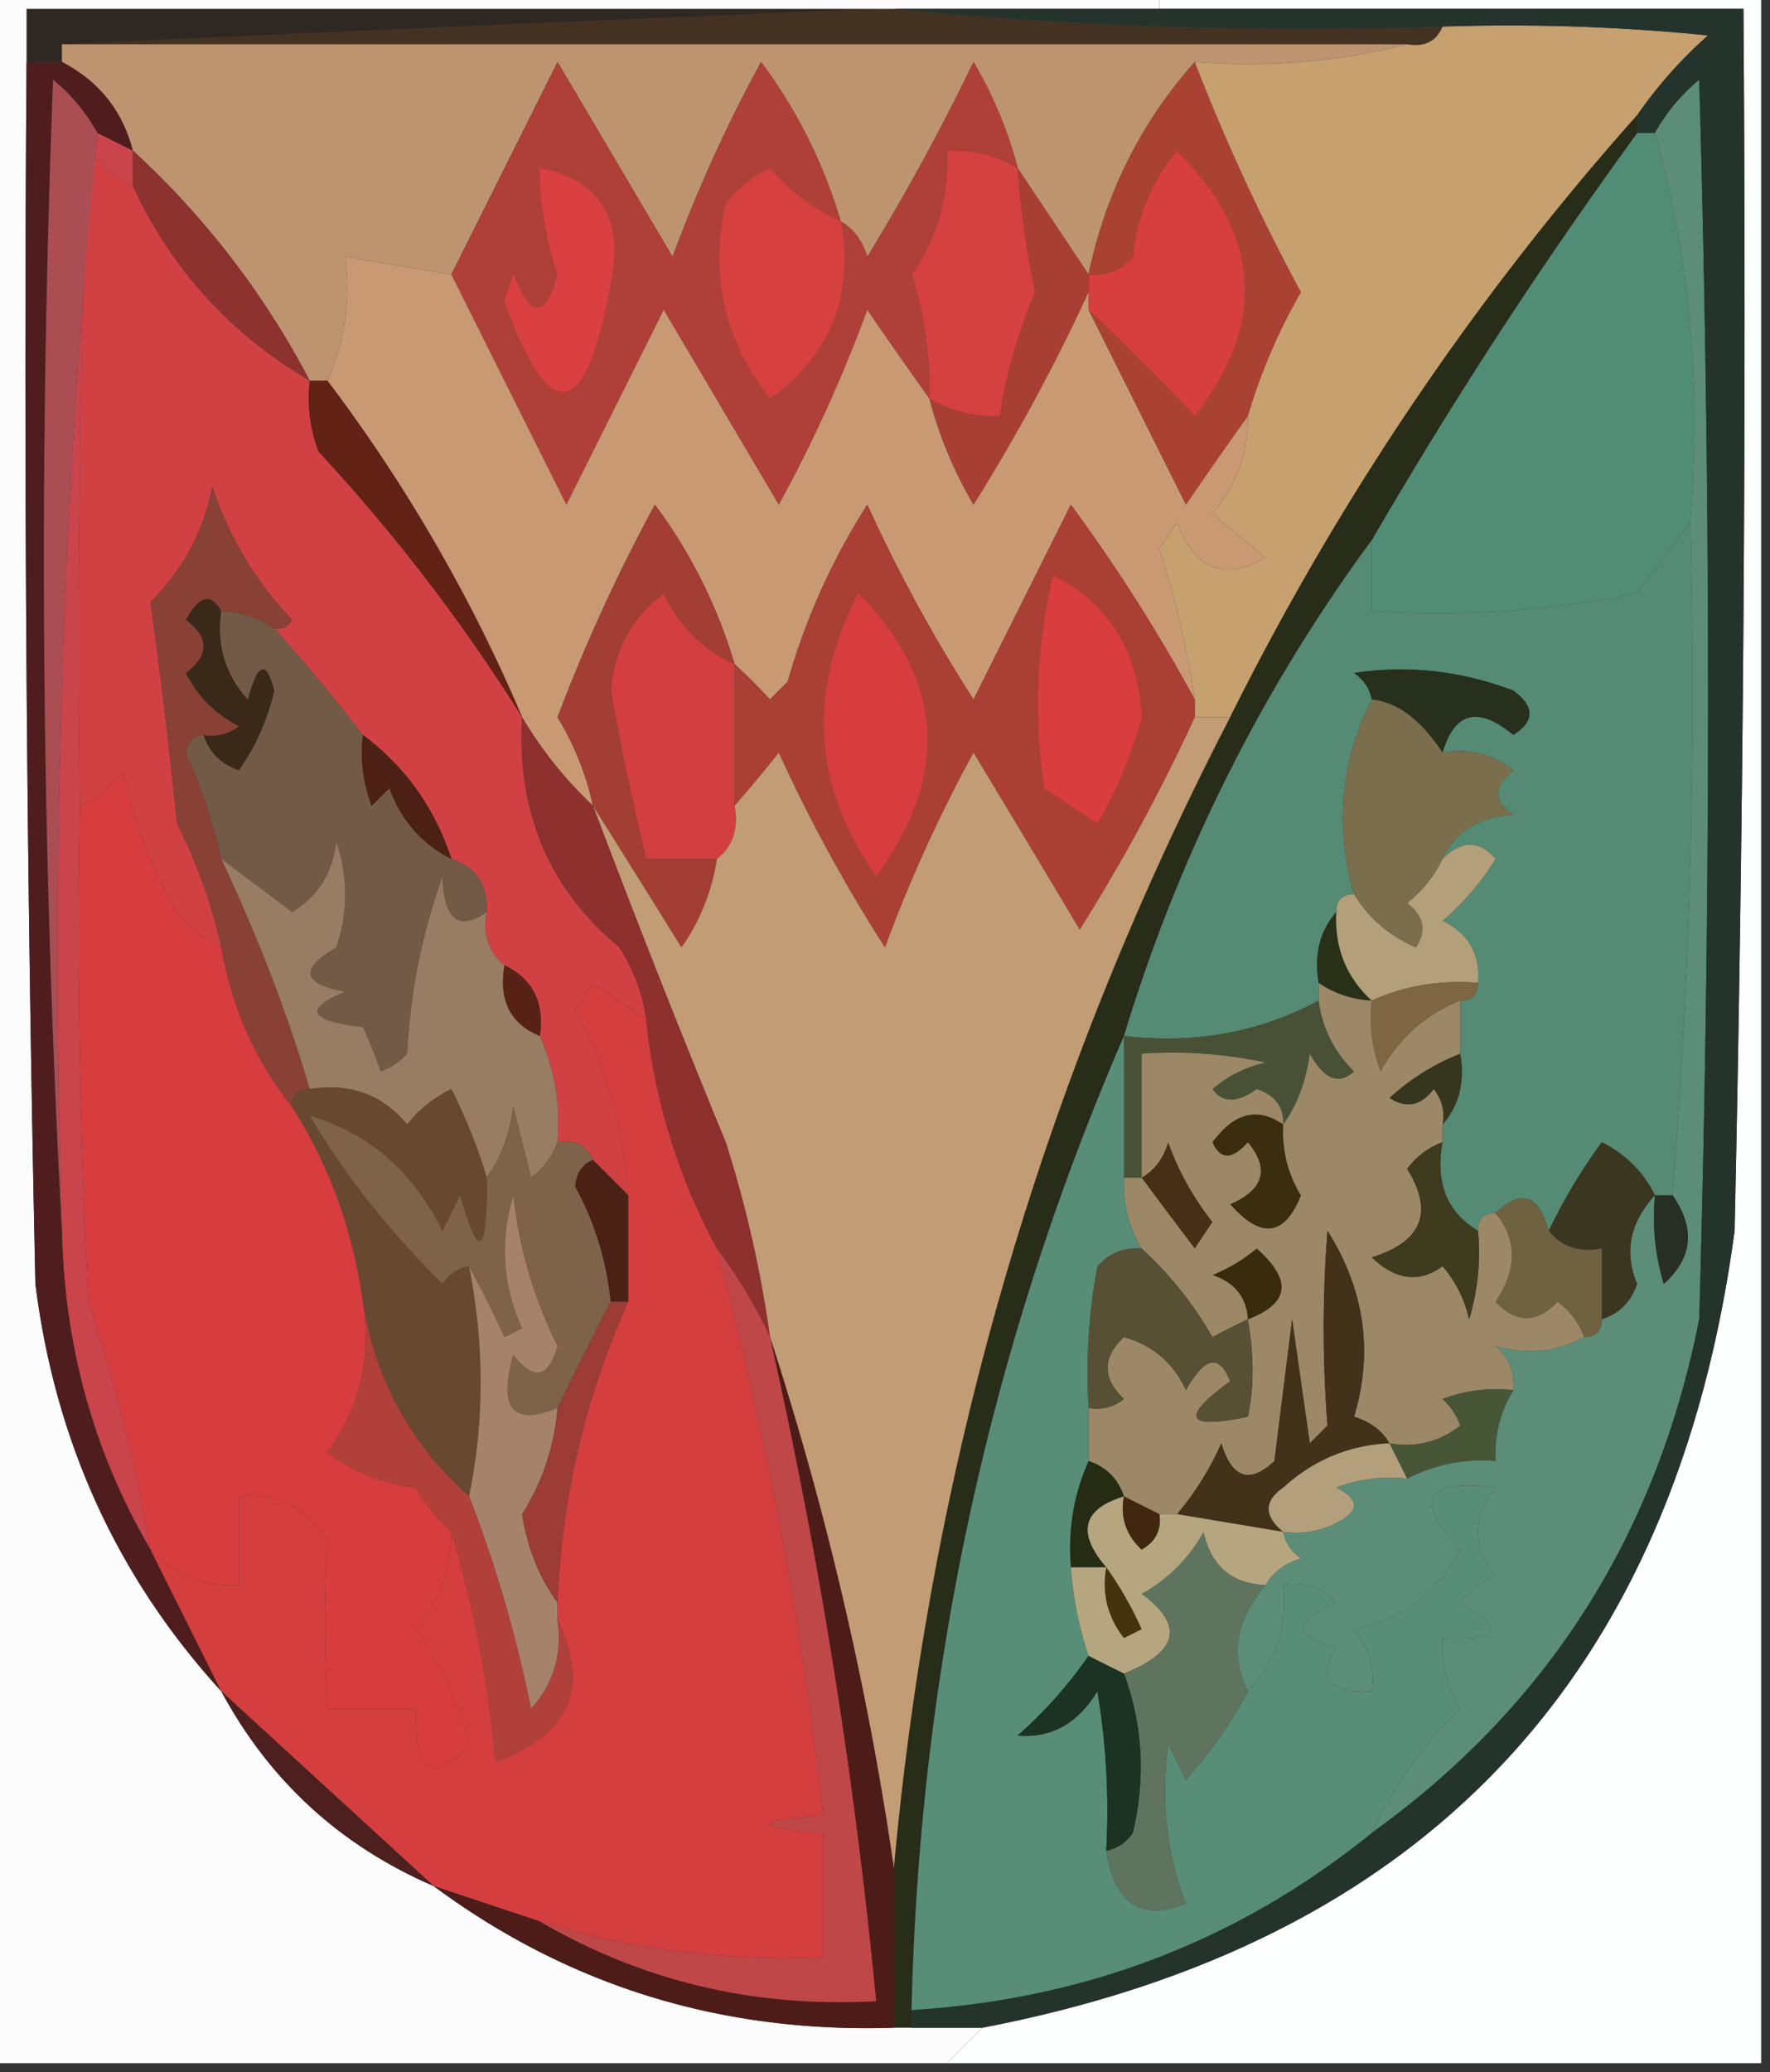 <svg xmlns="http://www.w3.org/2000/svg" width="100" height="117" style="shape-rendering:geometricPrecision;text-rendering:geometricPrecision;image-rendering:optimizeQuality;fill-rule:evenodd;clip-rule:evenodd"><rect width="100%" height="100%" fill="#333333" stroke="none"/><path style="opacity:1" fill="#2f2822" d="M49.5.5a8959.366 8959.366 0 0 0-46 2v1h-2v-3h48z"/><path style="opacity:1" fill="#433221" d="M49.5.5h1c10.153.994 20.487 1.328 31 1-.342.838-1.008 1.172-2 1h-76a8959.366 8959.366 0 0 1 46-2z"/><path style="opacity:1" fill="#bd946f" d="M3.5 3.5v-1h76c-3.798.983-7.798 1.317-12 1-3.04 3.414-5.04 7.414-6 12l-4-6a23.407 23.407 0 0 0-2.5-6 124.58 124.58 0 0 1-6 11c-.278-.916-.778-1.582-1.5-2a28.523 28.523 0 0 0-4.5-9 82.275 82.275 0 0 0-5 11l-6.5-11-6 12-6-1c.302 2.56-.032 4.893-1 7h-1a47.428 47.428 0 0 0-10-13c-.58-2.249-1.913-3.915-4-5z"/><path style="opacity:1" fill="#aa4233" d="M67.5 3.5a113.917 113.917 0 0 0 6 13 32.145 32.145 0 0 0-3 7 312.234 312.234 0 0 0-3.5 5l-5.5-11a139.52 139.52 0 0 1 6 6c4.11-5.25 3.776-10.25-1-15-1.434 1.72-2.267 3.72-2.5 6-.67.752-1.504 1.086-2.5 1 .96-4.586 2.96-8.586 6-12z"/><path style="opacity:1" fill="#8d322f" d="M7.5 8.5a47.428 47.428 0 0 1 10 13c-4.48-2.629-7.813-6.296-10-11v-2z"/><path style="opacity:1" fill="#af4039" d="M47.5 12.5c.722.418 1.222 1.084 1.5 2a124.58 124.58 0 0 0 6-11 23.407 23.407 0 0 1 2.5 6c-1.208-.734-2.541-1.067-4-1 .104 2.59-.563 4.923-2 7a21.332 21.332 0 0 1 1 7 312.234 312.234 0 0 1-3.5-5 81.568 81.568 0 0 1-5 11l-6.5-11-5.5 11-6.5-13 6-12 6.5 11a82.275 82.275 0 0 1 5-11 28.523 28.523 0 0 1 4.5 9z"/><path style="opacity:1" fill="#da4041" d="M30.5 9.5c3.407.674 4.74 2.841 4 6.5-1.418 7.824-3.418 8.157-6 1l.5-1.5c.998 2.528 1.831 2.528 2.5 0a19.066 19.066 0 0 1-1-6z"/><path style="opacity:1" fill="#d54041" d="M57.5 9.5c.17 2.348.503 4.682 1 7a28.151 28.151 0 0 0-2 7c-1.459.067-2.792-.266-4-1a21.332 21.332 0 0 0-1-7c1.437-2.077 2.104-4.41 2-7 1.459-.067 2.792.266 4 1z"/><path style="opacity:1" fill="#d63e3f" d="M61.5 17.5v-2c.996.086 1.83-.248 2.5-1 .233-2.28 1.066-4.28 2.5-6 4.776 4.75 5.11 9.75 1 15a139.52 139.52 0 0 0-6-6z"/><path style="opacity:1" fill="#d6403f" d="M47.5 12.5c.75 4.241-.583 7.575-4 10-2.569-3.274-3.402-6.94-2.5-11a7.252 7.252 0 0 1 2.5-2c1.142 1.326 2.475 2.326 4 3z"/><path style="opacity:1" fill="#a83f35" d="m57.5 9.5 4 6v1a106.099 106.099 0 0 1-6.5 12 23.407 23.407 0 0 1-2.5-6c1.208.734 2.541 1.067 4 1a28.151 28.151 0 0 1 2-7 50.787 50.787 0 0 1-1-7z"/><path style="opacity:1" fill="#c6a06f" d="M81.5 1.5c5.011-.166 10.011 0 15 .5a25.15 25.15 0 0 0-4 4.5c-9.139 10.259-16.805 21.592-23 34h-2v-1a52.405 52.405 0 0 0-2-8.5l1-1.5c1.015 2.668 2.682 3.334 5 2l-3-2.5c1.361-1.584 2.028-3.418 2-5.5a32.145 32.145 0 0 1 3-7 113.917 113.917 0 0 1-6-13c4.202.317 8.202-.017 12-1 .992.172 1.658-.162 2-1z"/><path style="opacity:1" fill="#518d76" d="M92.5 7.5h1c1.963 6.924 2.63 14.257 2 22a171.62 171.62 0 0 0-3 4 57.124 57.124 0 0 1-15 1v-4a263.595 263.595 0 0 1 15-23z"/><path style="opacity:1" fill="#272d18" d="M92.5 6.5v1a263.595 263.595 0 0 0-15 23c-6.234 8.469-10.901 17.802-14 28-7.557 17.444-11.557 35.777-12 55v1h-1v-9c2.092-22.939 8.425-44.605 19-65 6.195-12.408 13.861-23.741 23-34z"/><path style="opacity:1" fill="#c99974" d="m25.5 15.5 6.5 13 5.5-11 6.5 11a81.568 81.568 0 0 0 5-11c1.189 1.733 2.356 3.4 3.5 5a23.407 23.407 0 0 0 2.5 6 106.099 106.099 0 0 0 6.5-12v1l5.5 11c1.189-1.733 2.356-3.4 3.5-5 .028 2.082-.639 3.916-2 5.5l3 2.5c-2.318 1.334-3.985.668-5-2l-1 1.5a52.405 52.405 0 0 1 2 8.5 96.007 96.007 0 0 0-7-11l-5.5 11a87.443 87.443 0 0 1-6-11 37.652 37.652 0 0 0-4.5 10l-1 1a30.943 30.943 0 0 0-2-2 28.522 28.522 0 0 0-4.5-9 97.34 97.34 0 0 0-5.5 12 16.066 16.066 0 0 1 2 5 22.763 22.763 0 0 1-4-5 89.798 89.798 0 0 0-11-19c.968-2.107 1.302-4.44 1-7l6 1z"/><path style="opacity:1" fill="#d14143" d="M7.5 10.5c2.187 4.704 5.52 8.371 10 11a8.434 8.434 0 0 0 .5 4c4.327 4.67 8.16 9.67 11.5 15-.315 5.361 1.519 9.695 5.5 13a10.123 10.123 0 0 1 1.5 4 186.2 186.2 0 0 1-3-2l-1 1.5c1.689 3.261 2.689 6.761 3 10.5l-2-2c-.342-.838-1.008-1.172-2-1 .175-2.12-.159-4.12-1-6 .27-1.88-.396-3.213-2-4-.904-.709-1.237-1.709-1-3 .073-1.527-.594-2.527-2-3-.933-2.87-2.6-5.204-5-7a104.108 104.108 0 0 0-5-6c.438.065.772-.101 1-.5a19.945 19.945 0 0 1-4.5-7.5c-.516 2.534-1.683 4.7-3.5 6.5A336.083 336.083 0 0 1 10 46.5a29.296 29.296 0 0 1 2.5 7c-.958-.453-1.792-1.12-2.5-2a24.562 24.562 0 0 1-3-8c-.708.88-1.542 1.547-2.5 2a684.94 684.94 0 0 1 .5-37c.708.88 1.542 1.547 2.5 2z"/><path style="opacity:1" fill="#632216" d="M17.5 21.5h1a89.798 89.798 0 0 1 11 19 100.695 100.695 0 0 0-11.5-15 8.434 8.434 0 0 1-.5-4z"/><path style="opacity:1" fill="#aa3f36" d="M67.5 39.5v1a104.412 104.412 0 0 1-6.5 12c-2.005-3.37-4.005-6.703-6-10a81.568 81.568 0 0 0-5 11 87.443 87.443 0 0 1-6-11 81.718 81.718 0 0 1-2.5 3v-8c.651.59 1.318 1.257 2 2l1-1a37.652 37.652 0 0 1 4.5-10 87.443 87.443 0 0 0 6 11l5.5-11a96.007 96.007 0 0 1 7 11z"/><path style="opacity:1" fill="#d33e41" d="M41.5 37.5v8c.237 1.291-.096 2.291-1 3h-4c-.765-3.133-1.432-6.3-2-9.5.178-2.3 1.178-4.134 3-5.5.91 1.875 2.243 3.208 4 4z"/><path style="opacity:1" fill="#c9454b" d="m5.5 7.5 2 1v2c-.958-.453-1.792-1.12-2.5-2a684.94 684.94 0 0 0-.5 37c-.166 9.34 0 18.673.5 28a106.725 106.725 0 0 1 3.5 14c-3.204-5.472-4.87-11.472-5-18-.655-21.027.012-41.694 2-62z"/><path style="opacity:1" fill="#d93d3d" d="M59.5 32.5c3.134 1.572 4.8 4.238 5 8a25.314 25.314 0 0 1-2.5 6l-3-2a31.343 31.343 0 0 1 .5-12z"/><path style="opacity:1" fill="#558a74" d="M95.5 29.5a361.579 361.579 0 0 1-1 38h-1c-.645-1.312-1.645-2.312-3-3a31.593 31.593 0 0 0-3 5c-.553-2.052-1.553-2.385-3-1-.667 0-1 .333-1 1-1.756-1.052-2.423-2.719-2-5v-1c.934-1.068 1.268-2.401 1-4v-3c.667 0 1-.333 1-1 .14-1.624-.527-2.79-2-3.5a14.974 14.974 0 0 0 3-3.5c-.925-1.062-1.925-1.062-3 0 .73-1.545 2.063-2.378 4-2.5-1.14-.741-1.14-1.575 0-2.5-1.189-.929-2.522-1.262-4-1 .679-2.314 2.012-2.647 4-1 1.211-.774 1.211-1.607 0-2.5-2.942-1.124-5.942-1.458-9-1 .556.383.89.883 1 1.5-1.762 3.498-2.096 7.165-1 11-.667 0-1 .333-1 1-.934 1.068-1.268 2.401-1 4v1c-3.33 1.798-6.998 2.464-11 2 3.099-10.198 7.766-19.531 14-28v4a57.124 57.124 0 0 0 15-1 171.62 171.62 0 0 1 3-4z"/><path style="opacity:1" fill="#a33e34" d="M41.5 37.5c-1.757-.792-3.09-2.125-4-4-1.822 1.366-2.822 3.2-3 5.5.568 3.2 1.235 6.367 2 9.5h4a11.64 11.64 0 0 1-2 5c-1.692-2.73-3.358-5.398-5-8a16.066 16.066 0 0 0-2-5 97.34 97.34 0 0 1 5.5-12 28.522 28.522 0 0 1 4.5 9z"/><path style="opacity:1" fill="#26301c" d="M81.5 42.5c-1.226-1.863-2.56-2.863-4-3-.11-.617-.444-1.117-1-1.5 3.058-.458 6.058-.124 9 1 1.211.893 1.211 1.726 0 2.5-1.988-1.647-3.321-1.314-4 1z"/><path style="opacity:1" fill="#d73d3f" d="M48.5 33.5c4.836 4.91 5.17 10.243 1 16-3.57-5.126-3.903-10.46-1-16z"/><path style="opacity:1" fill="#fdfcfc" d="M-.5-.5h66v1h-64v3c-.167 23.002 0 46.002.5 69 1.117 8.89 4.617 16.556 10.5 23 2.723 5.056 6.723 8.723 12 11 7.624 5.65 16.291 8.317 26 8h5l-2 2h-54V-.5z"/><path style="opacity:1" fill="#3a2819" d="M12.5 34.5c-.27 1.929.23 3.595 1.5 5 .556-2.095 1.056-2.262 1.5-.5a12.796 12.796 0 0 1-2 4.5c-1.022-.355-1.689-1.022-2-2a2.428 2.428 0 0 0 2-.5 6.541 6.541 0 0 1-3-3c1.333-1 1.333-2 0-3 .755-1.38 1.422-1.547 2-.5z"/><path style="opacity:1" fill="#735a46" d="M12.5 34.5a5.728 5.728 0 0 1 3 1 104.108 104.108 0 0 1 5 6 8.434 8.434 0 0 0 .5 4l1-1c.66 1.824 1.827 3.157 3.5 4 1.406.473 2.073 1.473 2 3-1.592 1.102-2.425.435-2.5-2a34.784 34.784 0 0 0-2 10c-.414.457-.914.79-1.5 1-.236-.747-.57-1.58-1-2.5-3.044-.359-3.378-1.026-1-2-2.429-.451-2.596-1.285-.5-2.5.667-2 .667-4 0-6-.196 1.786-1.03 3.12-2.5 4a493.061 493.061 0 0 0-4-3 31.697 31.697 0 0 0-2-6c.124-.607.457-.94 1-1 .311.978.978 1.645 2 2a12.796 12.796 0 0 0 2-4.5c-.444-1.762-.944-1.595-1.5.5-1.27-1.405-1.77-3.071-1.5-5z"/><path style="opacity:1" fill="#4c2015" d="M20.5 41.5c2.4 1.796 4.067 4.13 5 7-1.673-.843-2.84-2.176-3.5-4l-1 1a8.434 8.434 0 0 1-.5-4z"/><path style="opacity:1" fill="#7a6e4c" d="M77.5 39.5c1.44.137 2.774 1.137 4 3 1.478-.262 2.811.071 4 1-1.14.925-1.14 1.759 0 2.5-1.937.122-3.27.955-4 2.5-.453.958-1.12 1.792-2 2.5.95.718 1.117 1.55.5 2.5-1.519-.663-2.685-1.663-3.5-3-1.096-3.835-.762-7.502 1-11z"/><path style="opacity:1" fill="#293018" d="M75.5 51.5c-.109 2.014.558 3.68 2 5a5.728 5.728 0 0 1-3-1c-.268-1.599.066-2.932 1-4z"/><path style="opacity:1" fill="#b39f7a" d="M83.5 55.5c-2.12-.175-4.12.159-6 1-1.442-1.32-2.109-2.986-2-5 0-.667.333-1 1-1 .815 1.337 1.981 2.337 3.5 3 .617-.95.45-1.782-.5-2.5.88-.708 1.547-1.542 2-2.5 1.075-1.062 2.075-1.062 3 0a14.974 14.974 0 0 1-3 3.5c1.473.71 2.14 1.876 2 3.5z"/><path style="opacity:1" fill="#501d1e" d="M1.5 3.5h2c2.087 1.085 3.42 2.751 4 5l-2-1a10.522 10.522 0 0 0-2.5-3 706.396 706.396 0 0 0 .5 65c.13 6.528 1.796 12.528 5 18l4 8C6.617 89.056 3.117 81.39 2 72.5c-.5-22.998-.667-45.998-.5-69z"/><path style="opacity:1" fill="#572215" d="M28.5 54.5c1.604.787 2.27 2.12 2 4-1.677-.683-2.343-2.017-2-4z"/><path style="opacity:1" fill="#c19c74" d="M67.5 40.5h2c-10.575 20.395-16.908 42.061-19 65a180.537 180.537 0 0 0-7-30 66.187 66.187 0 0 0-2.5-11 683.931 683.931 0 0 1-7.5-19c1.642 2.602 3.308 5.27 5 8a11.64 11.64 0 0 0 2-5c.904-.709 1.237-1.709 1-3 .815-.93 1.648-1.93 2.5-3a87.443 87.443 0 0 0 6 11 81.568 81.568 0 0 1 5-11c1.995 3.297 3.995 6.63 6 10 2.433-3.867 4.6-7.867 6.5-12z"/><path style="opacity:1" fill="#7d6641" d="M83.5 55.5c0 .667-.333 1-1 1-1.951.782-3.451 2.116-4.5 4a8.434 8.434 0 0 1-.5-4c1.88-.841 3.88-1.175 6-1z"/><path style="opacity:1" fill="#ab4e54" d="M5.5 7.5c-1.988 20.306-2.655 40.973-2 62a706.396 706.396 0 0 1-.5-65 10.522 10.522 0 0 1 2.5 3z"/><path style="opacity:1" fill="#8e302d" d="M29.5 40.5a22.763 22.763 0 0 0 4 5 683.931 683.931 0 0 0 7.5 19 66.187 66.187 0 0 1 2.5 11 27.185 27.185 0 0 0-3-5 34.399 34.399 0 0 1-4-13 10.123 10.123 0 0 0-1.5-4c-3.981-3.305-5.815-7.639-5.5-13z"/><path style="opacity:1" fill="#894135" d="M15.5 35.5a5.728 5.728 0 0 0-3-1c-.578-1.047-1.245-.88-2 .5 1.333 1 1.333 2 0 3a6.541 6.541 0 0 0 3 3 2.428 2.428 0 0 1-2 .5c-.543.06-.876.393-1 1a31.697 31.697 0 0 1 2 6c2.104 4.477 3.77 8.81 5 13-.667 0-1 .333-1 1-2.079-2.611-3.412-5.611-4-9a29.296 29.296 0 0 0-2.5-7A336.083 336.083 0 0 0 8.5 34c1.817-1.8 2.984-3.966 3.5-6.5.95 2.84 2.45 5.34 4.5 7.5-.228.399-.562.565-1 .5z"/><path style="opacity:1" fill="#485136" d="M74.5 56.5c.203 1.544.87 2.878 2 4-.855.793-1.689.46-2.5-1-.21 1.558-.71 2.892-1.5 4 .03-.997-.47-1.664-1.5-2-1.101.791-1.934.791-2.5 0a6.807 6.807 0 0 1 3-1.5 24.939 24.939 0 0 0-7-.5v7h-1v-8c4.002.464 7.67-.202 11-2z"/><path style="opacity:1" fill="#35361d" d="M82.5 59.5c.268 1.599-.066 2.932-1 4a2.428 2.428 0 0 0-.5-2c-.718.95-1.55 1.117-2.5.5a12.649 12.649 0 0 1 4-2.5z"/><path style="opacity:1" fill="#987c63" d="M27.5 51.5c-.237 1.291.096 2.291 1 3-.343 1.983.323 3.317 2 4 .841 1.88 1.175 3.88 1 6-.283.79-.783 1.456-1.5 2l-1-4c-.21 1.558-.71 2.891-1.5 4a31.326 31.326 0 0 0-2-5 7.253 7.253 0 0 0-2.5 2c-1.4-1.692-3.234-2.359-5.5-2-1.23-4.19-2.896-8.523-5-13 1.315.976 2.648 1.976 4 3 1.47-.88 2.304-2.214 2.5-4 .667 2 .667 4 0 6-2.096 1.215-1.929 2.049.5 2.5-2.378.974-2.044 1.641 1 2 .43.92.764 1.753 1 2.5a3.646 3.646 0 0 0 1.5-1c.18-3.456.847-6.789 2-10 .075 2.435.908 3.102 2.5 2z"/><path style="opacity:1" fill="#694832" d="M17.5 61.5c2.266-.359 4.1.308 5.5 2a7.253 7.253 0 0 1 2.5-2 31.326 31.326 0 0 1 2 5c.043 4.393-.457 4.726-1.5 1l-1 2c-1.7-3.385-4.2-5.552-7.5-6.5 1.96 3.328 4.46 6.495 7.5 9.5.383-.556.883-.89 1.5-1 .872 4.411.872 8.744 0 13-3.322-2.985-5.322-6.651-6-11-.566-4.04-1.9-7.707-4-11 0-.667.333-1 1-1z"/><path style="opacity:1" fill="#7e624a" d="M27.5 66.5c.79-1.109 1.29-2.442 1.5-4l1 4c.717-.544 1.217-1.21 1.5-2 .992-.172 1.658.162 2 1-.597.235-.93.735-1 1.5a16.985 16.985 0 0 1 2 6.5 363.698 363.698 0 0 0-3 6c-2.53 1.043-3.363.043-2.5-3 1.156 1.493 1.99 1.326 2.5-.5a25.056 25.056 0 0 1-2.5-8.5c-.769 2.6-.602 5.1.5 7.5l-1 .5a70.679 70.679 0 0 0-2-4c-.617.11-1.117.444-1.5 1-3.04-3.005-5.54-6.172-7.5-9.5 3.3.948 5.8 3.115 7.5 6.5l1-2c1.043 3.726 1.543 3.393 1.5-1z"/><path style="opacity:1" fill="#4b2015" d="m33.5 65.5 2 2v6h-1a16.985 16.985 0 0 0-2-6.5c.07-.765.403-1.265 1-1.5z"/><path style="opacity:1" fill="#3b361f" d="M93.5 67.5c-1.414 1.544-1.747 3.21-1 5-.356 1.022-1.022 1.689-2 2v-4c-1.291.237-2.291-.096-3-1a31.593 31.593 0 0 1 3-5c1.355.688 2.355 1.688 3 3z"/><path style="opacity:1" fill="#9c8866" d="M74.5 55.5c.891.61 1.891.943 3 1a8.434 8.434 0 0 0 .5 4c1.049-1.884 2.549-3.218 4.5-4v3a12.649 12.649 0 0 0-4 2.5c.95.617 1.782.45 2.5-.5.464.594.631 1.261.5 2v1c-.79.283-1.456.783-2 1.5 1.513 2.454.846 4.12-2 5 1.354 1.294 2.688 1.46 4 .5a6.807 6.807 0 0 1 1.5 3c.493-1.634.66-3.3.5-5 0-.667.333-1 1-1 1.235 1.517 1.235 3.184 0 5 1.15 1.231 2.317 1.231 3.5 0 .717.544 1.217 1.21 1.5 2-1.606.86-3.272 1.026-5 .5.752.67 1.086 1.504 1 2.5a8.434 8.434 0 0 0-4 .5c.457.414.79.914 1 1.5-1.189.929-2.522 1.262-4 1-.418-.722-1.084-1.222-2-1.5 1.1-3.661.6-7.161-1.5-10.5a70.494 70.494 0 0 0 0 11l-1 1-1-7-1 8c-1.395 1.315-2.395.981-3-1a16.569 16.569 0 0 1-2.5 4h-1l-2-1c-.333-1-1-1.667-2-2v-3a2.428 2.428 0 0 0 2-.5c-1.231-1.183-1.231-2.35 0-3.5 1.634.468 2.8 1.468 3.5 3 1.065-1.896 1.898-2.063 2.5-.5-2.841 2.064-2.508 2.73 1 2 .354-1.626.354-3.459 0-5.5-.65.304-1.317.637-2 1-1.112-1.92-2.446-3.586-4-5-.734-1.208-1.067-2.541-1-4h1v-7c2.357-.163 4.69.003 7 .5a6.807 6.807 0 0 0-3 1.5c.566.791 1.399.791 2.5 0 1.03.336 1.53 1.003 1.5 2 .79-1.108 1.29-2.442 1.5-4 .811 1.46 1.645 1.793 2.5 1-1.13-1.122-1.797-2.456-2-4v-1z"/><path style="opacity:1" fill="#453017" d="M64.5 66.5c.722-.418 1.222-1.084 1.5-2a15.91 15.91 0 0 0 2.5 4.5l-1 1.5a493.061 493.061 0 0 1-3-4z"/><path style="opacity:1" fill="#3b2d0f" d="M72.5 63.5a6.845 6.845 0 0 0 1 4c-.921 2.315-2.254 2.482-4 .5 1.905-.826 2.239-1.993 1-3.5-.896 1.006-1.562 1.006-2 0 1.228-1.676 2.56-2.01 4-1z"/><path style="opacity:1" fill="#382b0e" d="M70.5 74.5c-.077-1.25-.744-2.083-2-2.5a9.468 9.468 0 0 0 2.5-1.5c2.025 1.778 1.859 3.111-.5 4z"/><path style="opacity:1" fill="#3e3b1f" d="M81.5 64.5c-.423 2.281.244 3.948 2 5 .16 1.7-.007 3.366-.5 5a6.807 6.807 0 0 0-1.5-3c-1.312.96-2.646.794-4-.5 2.846-.88 3.513-2.546 2-5 .544-.717 1.21-1.217 2-1.5z"/><path style="opacity:1" fill="#6e6241" d="M84.5 68.5c1.447-1.385 2.447-1.052 3 1 .709.904 1.709 1.237 3 1v4c0 .667-.333 1-1 1-.283-.79-.783-1.456-1.5-2-1.183 1.231-2.35 1.231-3.5 0 1.235-1.816 1.235-3.483 0-5z"/><path style="opacity:1" fill="#a7826a" d="M31.5 79.5a13.143 13.143 0 0 1-2 6c.3 1.922.968 3.588 2 5v1c.27 1.929-.23 3.595-1.5 5a72.304 72.304 0 0 0-3.5-12c.872-4.256.872-8.589 0-13a70.679 70.679 0 0 1 2 4l1-.5c-1.102-2.4-1.269-4.9-.5-7.5a25.056 25.056 0 0 0 2.5 8.5c-.51 1.826-1.344 1.993-2.5.5-.863 3.043-.03 4.043 2.5 3z"/><path style="opacity:1" fill="#fdfefe" d="M65.5.5v-1h34v117h-46l2-2c24.95-4.784 39.117-19.784 42.5-45 .5-22.998.667-45.998.5-69h-33z"/><path style="opacity:1" fill="#585035" d="M64.5 70.5c1.554 1.414 2.888 3.08 4 5 .683-.363 1.35-.696 2-1 .354 2.041.354 3.874 0 5.5-3.508.73-3.841.064-1-2-.602-1.563-1.435-1.396-2.5.5-.7-1.532-1.866-2.532-3.5-3-1.231 1.15-1.231 2.317 0 3.5a2.428 2.428 0 0 1-2 .5 32.437 32.437 0 0 1 .5-8c.67-.752 1.504-1.086 2.5-1z"/><path style="opacity:1" fill="#9c3c34" d="M34.5 73.5h1c-2.42 5.348-3.753 11.015-4 17-1.032-1.412-1.7-3.078-2-5a13.143 13.143 0 0 0 2-6 363.698 363.698 0 0 1 3-6z"/><path style="opacity:1" fill="#d73d3e" d="M12.5 53.5c.588 3.389 1.921 6.389 4 9 2.1 3.293 3.434 6.96 4 11 .488 3.21-.179 6.044-2 8.5 1.45 1.117 3.116 1.784 5 2 .566.995 1.233 1.828 2 2.5.023 2.1-.644 3.933-2 5.5a19.246 19.246 0 0 1 3 6.5c-2.074 2.328-3.074 1.661-3-2h-5c-.178-3.379-.178-6.545 0-9.5-1.153-1.883-2.82-2.716-5-2.5v5c-2.014.109-3.68-.558-5-2a106.725 106.725 0 0 0-3.5-14c-.5-9.327-.666-18.66-.5-28 .958-.453 1.792-1.12 2.5-2a24.562 24.562 0 0 0 3 8c.708.88 1.542 1.547 2.5 2z"/><path style="opacity:1" fill="#485638" d="M85.5 78.5c-.734 1.208-1.067 2.541-1 4-1.791-.134-3.458.2-5 1l-1-2c1.478.262 2.811-.071 4-1a3.646 3.646 0 0 0-1-1.5 8.434 8.434 0 0 1 4-.5z"/><path style="opacity:1" fill="#423219" d="M78.5 81.5c-2.283.108-4.283.941-6 2.5-1.098.77-1.098 1.603 0 2.5l-6-1a16.569 16.569 0 0 0 2.5-4c.605 1.981 1.605 2.315 3 1l1-8 1 7 1-1a70.494 70.494 0 0 1 0-11c2.1 3.339 2.6 6.839 1.5 10.5.916.278 1.582.778 2 1.5z"/><path style="opacity:1" fill="#b39f7c" d="m78.5 81.5 1 2a8.434 8.434 0 0 0-4 .5c1.333.667 1.333 1.333 0 2a4.932 4.932 0 0 1-3 .5c-1.098-.897-1.098-1.73 0-2.5 1.717-1.559 3.717-2.392 6-2.5z"/><path style="opacity:1" fill="#5c8d79" d="M77.5 103.5a22.475 22.475 0 0 1 5-7 6.845 6.845 0 0 1-1-4c3.297.171 3.63-.495 1-2a4.452 4.452 0 0 1 2-1.5c-1.333-1.667-1.333-3.333 0-5-4.016-.502-4.682.665-2 3.5-1.291 2.46-3.291 3.96-6 4.5.837 1.011 1.17 2.178 1 3.5-2.442.146-3.11-.687-2-2.5-2.491-.626-2.491-1.46 0-2.5-.825-.886-1.825-1.219-3-1 .241 2.386-.425 4.386-2 6-1.021-2.023-.688-4.023 1-6 .418-.722 1.084-1.222 2-1.5-.556-.383-.89-.883-1-1.5a4.932 4.932 0 0 0 3-.5c1.333-.667 1.333-1.333 0-2a8.434 8.434 0 0 1 4-.5c1.542-.8 3.209-1.134 5-1-.067-1.459.266-2.792 1-4 .086-.996-.248-1.83-1-2.5 1.728.526 3.394.36 5-.5.667 0 1-.333 1-1 .978-.311 1.644-.978 2-2-.747-1.79-.414-3.456 1-5-.16 1.7.007 3.366.5 5 1.628-1.462 1.795-3.128.5-5a361.579 361.579 0 0 0 1-38c.63-7.743-.037-15.076-2-22a10.522 10.522 0 0 1 2.5-3c.667 23.333.667 46.667 0 70-2.414 12.211-8.58 21.878-18.5 29z"/><path style="opacity:1" fill="#272e26" d="M93.5 67.5h1c1.295 1.872 1.128 3.538-.5 5-.493-1.634-.66-3.3-.5-5z"/><path style="opacity:1" fill="#262b14" d="M61.5 82.5c1 .333 1.667 1 2 2-2.342.71-2.675 2.044-1 4h-2c-.175-2.12.159-4.12 1-6z"/><path style="opacity:1" fill="#25332d" d="M50.5.5h48c.167 23.002 0 46.002-.5 69-3.383 25.216-17.55 40.216-42.5 45h-4v-1c9.843-.6 18.51-3.934 26-10 9.92-7.122 16.086-16.789 18.5-29 .667-23.333.667-46.667 0-70a10.522 10.522 0 0 0-2.5 3h-1v-1a25.15 25.15 0 0 1 4-4.5c-4.989-.5-9.989-.666-15-.5-10.513.328-20.847-.006-31-1z"/><path style="opacity:1" fill="#b1403a" d="M20.5 73.5c.678 4.349 2.678 8.015 6 11a72.304 72.304 0 0 1 3.5 12c1.27-1.405 1.77-3.071 1.5-5 1.854 3.767.687 6.433-3.5 8-.429-4.547-1.262-8.88-2.5-13-.767-.672-1.434-1.505-2-2.5-1.884-.216-3.55-.883-5-2 1.821-2.456 2.488-5.29 2-8.5z"/><path style="opacity:1" fill="#d53e3f" d="M36.5 57.5a34.399 34.399 0 0 0 4 13 213.488 213.488 0 0 1 6 32c-4 .333-4 .667 0 1v7c-5.488.252-10.822-.415-16-2l-6-2c-3.974-3.638-7.974-7.305-12-11l-4-8c1.32 1.442 2.986 2.109 5 2v-5c2.18-.216 3.847.617 5 2.5-.178 2.955-.178 6.121 0 9.5h5c-.074 3.661.926 4.328 3 2a19.246 19.246 0 0 0-3-6.5c1.356-1.567 2.023-3.4 2-5.5 1.238 4.12 2.071 8.453 2.5 13 4.187-1.567 5.354-4.233 3.5-8v-1c.247-5.985 1.58-11.652 4-17v-6c-.311-3.739-1.311-7.239-3-10.5l1-1.5a186.2 186.2 0 0 0 3 2z"/><path style="opacity:1" fill="#4d1f1e" d="M12.5 95.5c4.026 3.695 8.026 7.362 12 11-5.277-2.277-9.277-5.944-12-11z"/><path style="opacity:1" fill="#588d78" d="M63.5 58.5v8c-.067 1.459.266 2.792 1 4-.996-.086-1.83.248-2.5 1a32.437 32.437 0 0 0-.5 8v3c-.841 1.88-1.175 3.88-1 6a20.677 20.677 0 0 0 1 5 25.15 25.15 0 0 1-4 4.5c1.887.163 3.387-.67 4.5-2.5.498 2.982.665 5.982.5 9 .448 2.987 1.948 3.987 4.5 3-1.091-2.828-1.425-5.828-1-9l1 2a24.023 24.023 0 0 0 3.5-5c1.575-1.614 2.241-3.614 2-6 1.175-.219 2.175.114 3 1-2.491 1.04-2.491 1.874 0 2.5-1.11 1.813-.442 2.646 2 2.5.17-1.322-.163-2.489-1-3.5 2.709-.54 4.709-2.04 6-4.5-2.682-2.835-2.016-4.002 2-3.5-1.333 1.667-1.333 3.333 0 5a4.452 4.452 0 0 0-2 1.5c2.63 1.505 2.297 2.171-1 2a6.845 6.845 0 0 0 1 4 22.475 22.475 0 0 0-5 7c-7.49 6.066-16.157 9.4-26 10 .443-19.223 4.443-37.556 12-55z"/><path style="opacity:1" fill="#5e745f" d="M71.5 89.5c-1.688 1.977-2.021 3.977-1 6a24.023 24.023 0 0 1-3.5 5l-1-2c-.425 3.172-.091 6.172 1 9-2.552.987-4.052-.013-4.5-3 .617-.111 1.117-.444 1.5-1 .736-3.092.57-6.092-.5-9 3.073-1.233 3.406-2.733 1-4.5 1.5-.833 2.667-2 3.5-3.5.422 1.926 1.59 2.926 3.5 3z"/><path style="opacity:1" fill="#1c3223" d="m61.5 93.5 2 1c1.07 2.908 1.236 5.908.5 9-.383.556-.883.889-1.5 1a40.937 40.937 0 0 0-.5-9c-1.113 1.83-2.613 2.663-4.5 2.5a25.15 25.15 0 0 0 4-4.5z"/><path style="opacity:1" fill="#b5a680" d="M63.5 84.5c-.219 1.175.114 2.175 1 3 .797-.457 1.13-1.124 1-2h1l6 1c.11.617.444 1.117 1 1.5-.916.278-1.582.778-2 1.5-1.91-.074-3.078-1.074-3.5-3-.833 1.5-2 2.667-3.5 3.5 2.406 1.767 2.073 3.267-1 4.5l-2-1a20.677 20.677 0 0 1-1-5h2c-1.675-1.956-1.342-3.29 1-4z"/><path style="opacity:1" fill="#43330e" d="M62.5 88.5a19.606 19.606 0 0 1 2 3.5l-1 .5c-.929-1.189-1.262-2.522-1-4z"/><path style="opacity:1" fill="#412710" d="m63.5 84.5 2 1c.13.876-.203 1.543-1 2-.886-.825-1.219-1.825-1-3z"/><path style="opacity:1" fill="#4d1c18" d="M43.5 75.5a180.537 180.537 0 0 1 7 30v9c-9.709.317-18.376-2.35-26-8l6 2c5.81 3.384 12.144 4.884 19 4.5a300.67 300.67 0 0 0-6-37.5z"/><path style="opacity:1" fill="#bf4748" d="M40.5 70.5a27.185 27.185 0 0 1 3 5 300.67 300.67 0 0 1 6 37.5c-6.856.384-13.19-1.116-19-4.5 5.178 1.585 10.512 2.252 16 2v-7c-4-.333-4-.667 0-1a213.488 213.488 0 0 0-6-32z"/></svg>